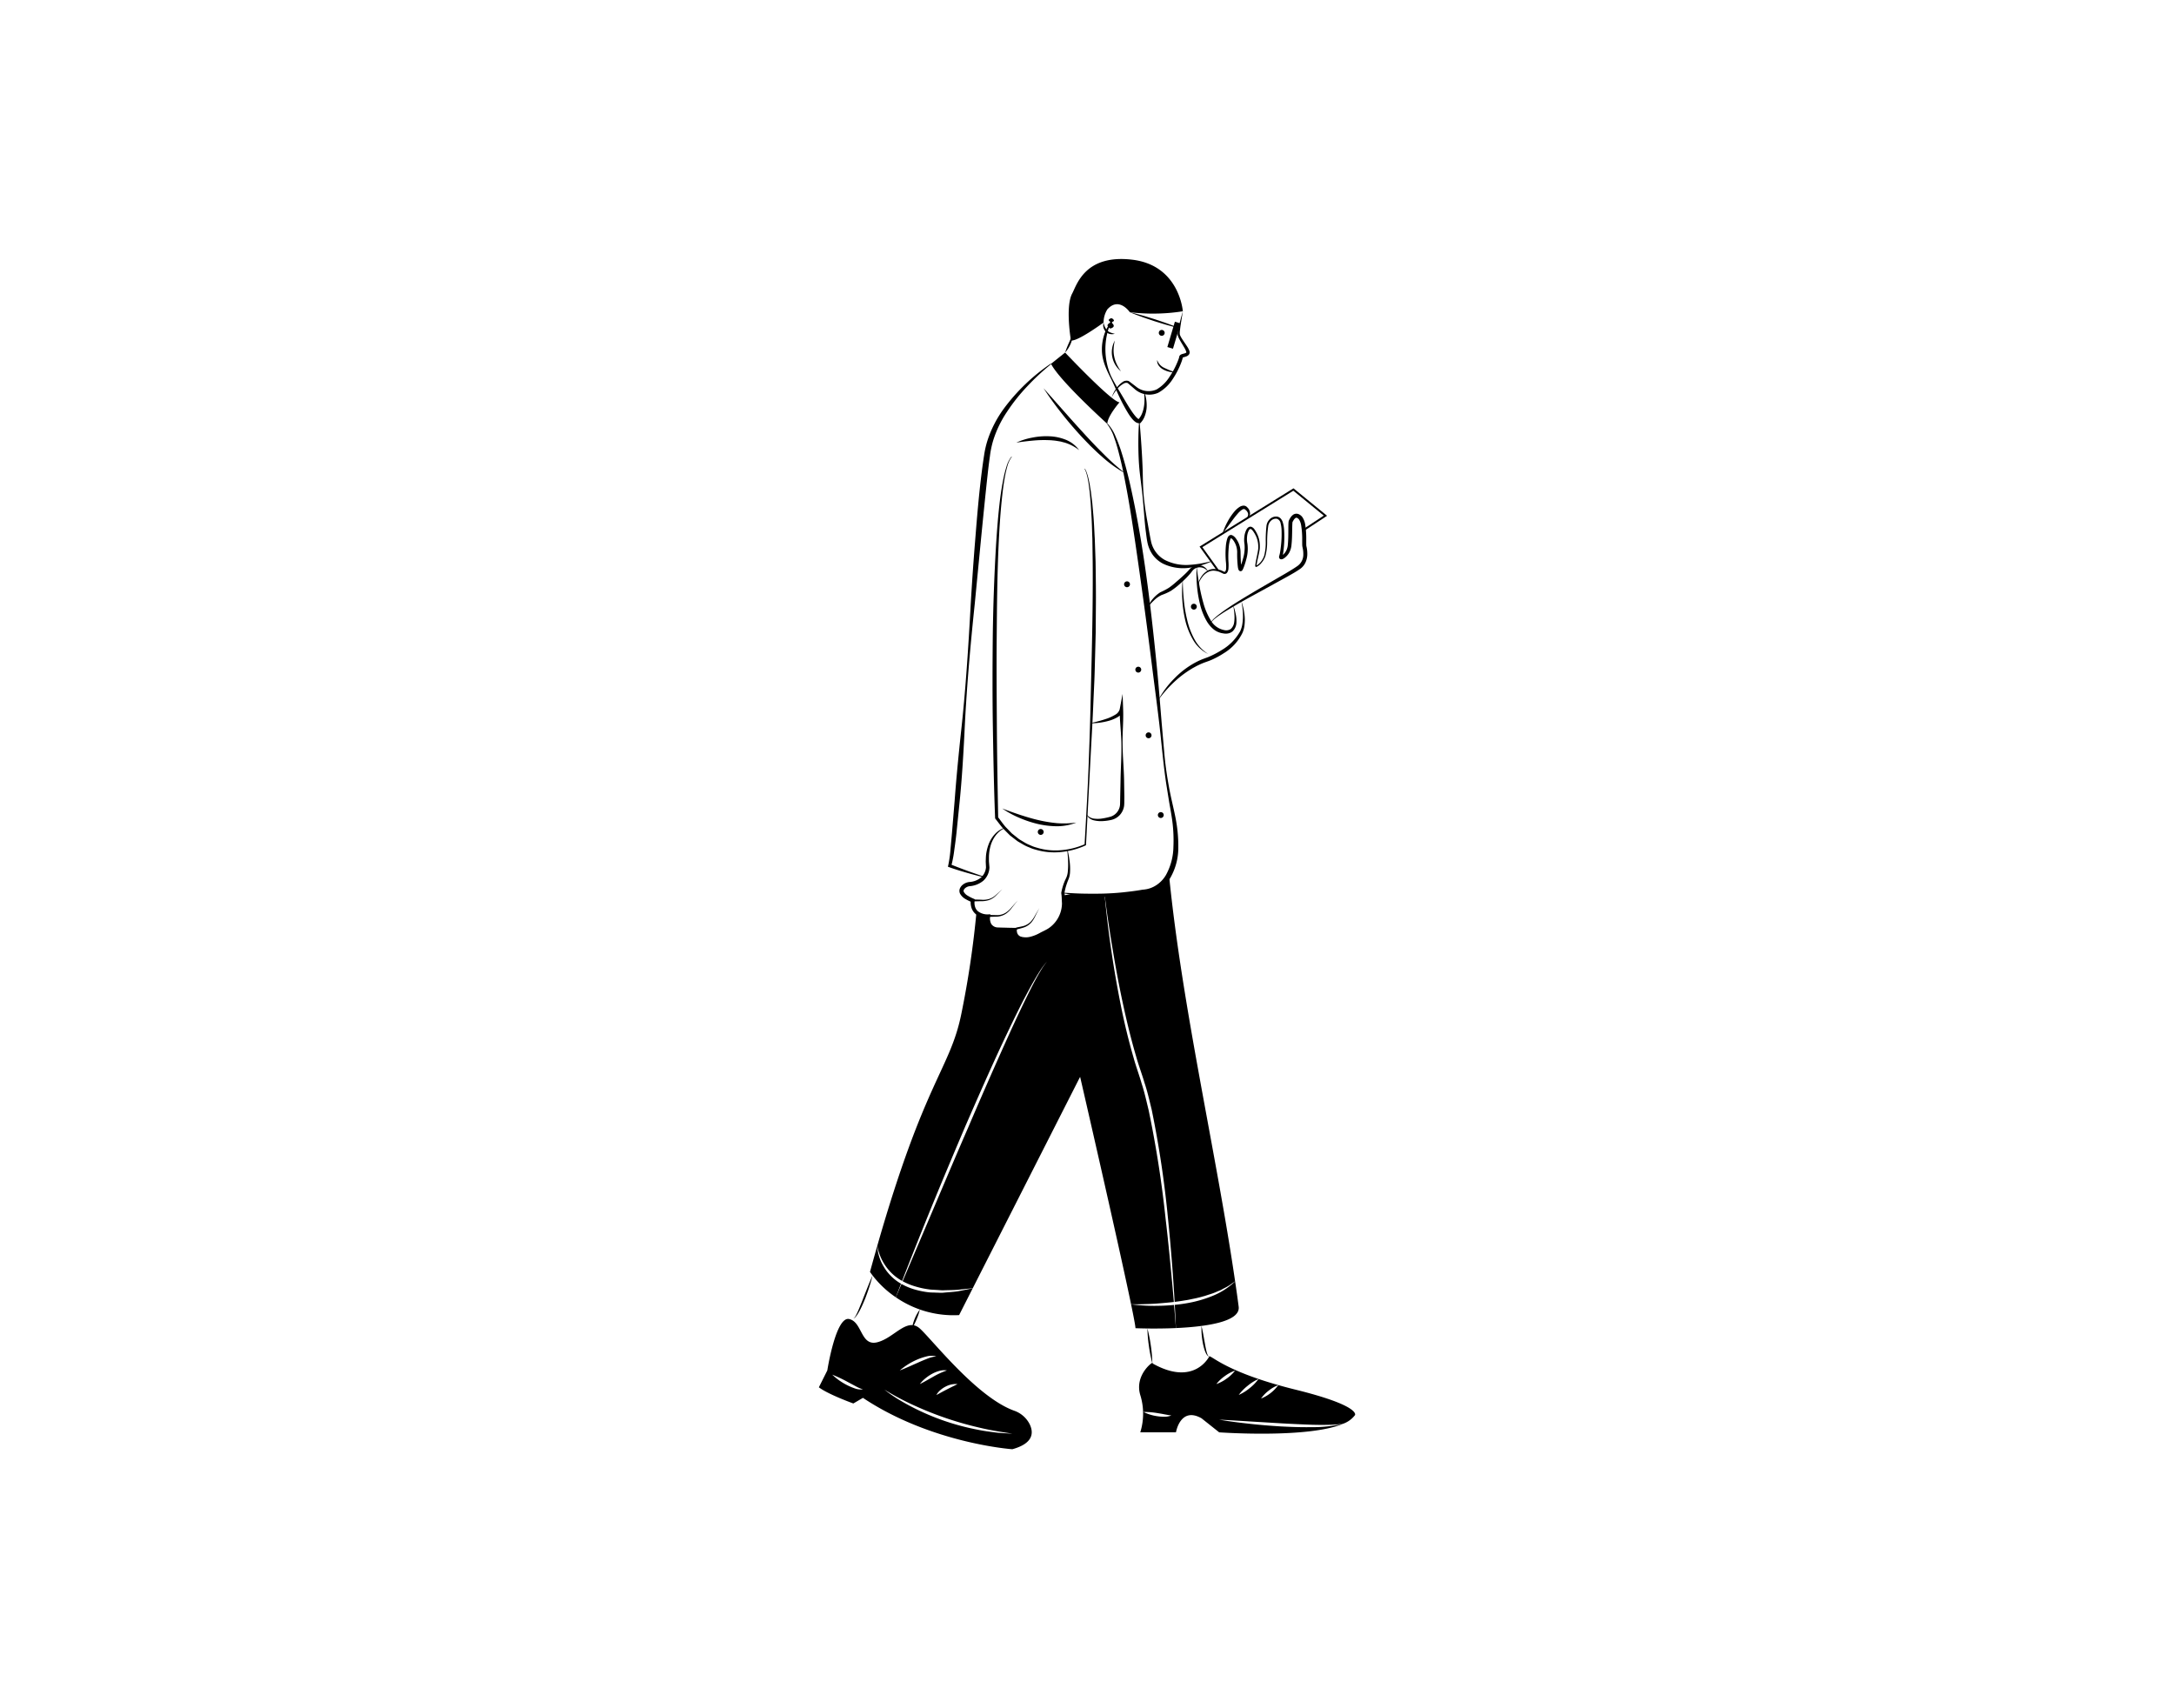 <svg xmlns="http://www.w3.org/2000/svg" data-name="Layer 1" viewBox="0 0 700 550"><path d="M290.114,413.305c-.56,1.46-1.12,2.91-1.68,4.37a31.865,31.865,0,0,1-8.31-8.16c.8-2.93,1.58-5.72,2.35-8.39a14.254,14.254,0,0,0,1.04,4.66,14.508,14.508,0,0,0,1.1,2.15,13.77,13.77,0,0,0,1.42,1.98A15.092,15.092,0,0,0,290.114,413.305Z"/><path d="M308.514 415.735c1.57-.31 3.14-.6 4.69-.95l-4.38 8.63a32.709 32.709 0 01-20.39-5.74l1.83-4.29a18.98 18.98 0 003.91 1.68 26.747 26.747 0 004.75 1c.8.11 1.6.07 2.41.12.8.01 1.61.09 2.41.02C305.333 416.045 306.934 415.975 308.514 415.735zM378.034 420.145c.21 2.48.4 4.97.6 7.45-6.96.31-13.03.04-13.03.04 0-.63-.53-3.45-1.41-7.69a56.068 56.068 0 008.78.48C374.664 420.405 376.353 420.305 378.034 420.145z"/><path d="M377.144,410.075q.435,4.56.82,9.12c-1.67.19-3.34.34-5.02.47-1.45.12-2.91.18-4.36.21-1.46.07-2.92.07-4.39.07-4.21-20.33-16.41-73.25-16.41-73.25l-34.58,68.09c-1.59.13-3.17.31-4.74.47-1.58.14-3.16.11-4.74.18-.78.02-1.57-.1-2.35-.13-.78-.06-1.57-.05-2.34-.18a27.081,27.081,0,0,1-4.56-1.01,19.867,19.867,0,0,1-3.84-1.61l9.44-22.18c3.88-9.12,7.72-18.25,11.68-27.33q5.82-13.665,11.92-27.21c2.03-4.52,4.1-9.02,6.26-13.47,1.09-2.22,2.18-4.45,3.35-6.62.59-1.1,1.19-2.17,1.84-3.23a18.727,18.727,0,0,1,2.15-3.01,19.006,19.006,0,0,0-2.28,2.93c-.68,1.04-1.32,2.1-1.94,3.18-1.24,2.14-2.4,4.34-3.56,6.53-2.26,4.41-4.4,8.88-6.52,13.36-4.21,8.98-8.18,18.06-12.14,27.14-3.88,9.12-7.73,18.25-11.47,27.43q-4.53,11.16-8.9,22.39a15.883,15.883,0,0,1-3.86-3.01,16.408,16.408,0,0,1-4.13-8.28v-.02c15.39-53.78,23.51-56.82,27.12-74.95a304.339,304.339,0,0,0,4.81-32.41,5.389,5.389,0,0,0,3.93,1.15s-.75,4.07,3.17,4.07h5.74s-.75,3.17,3.17,3.02c2.45-.09,4.19-1.24,6.21-2.13a9.822,9.822,0,0,0,5.87-9.05,24.477,24.477,0,0,0-.16-2.48l2.74-.53c3.49.31,7.05.48,10.61.44a347.498,347.498,0,0,0,5.11,34.97c1.14,5.8,2.53,11.57,4.18,17.26.77,2.85,1.84,5.66,2.64,8.47.92,2.79,1.54,5.68,2.24,8.54a351.088,351.088,0,0,1,5.46,34.97C376.014,398.315,376.594,404.195,377.144,410.075Z"/><path d="M397.694,412.565c-.61.41-1.21.82-1.81,1.24a16.673,16.673,0,0,1-1.9,1.05c-.32.17-.63.36-.95.52l-1.01.41a18.242,18.242,0,0,1-2.01.79c-.69.22-1.38.44-2.06.67l-2.1.55c-.7.2-1.41.32-2.12.47s-1.42.31-2.14.4c-1.12.2-2.25.36-3.38.5-.5-8.95-1.23-17.88-2.13-26.8a330.772,330.772,0,0,0-5.26-35.11c-.71-2.88-1.35-5.78-2.3-8.6-.84-2.87-1.89-5.59-2.68-8.45-1.68-5.65-3.05-11.39-4.3-17.16-1.24-5.77-2.32-11.58-3.28-17.41q-1.47-8.67-2.57-17.4a78.905,78.905,0,0,0,12.33-1.05,10.063,10.063,0,0,0,8.39-5.47C380.603,324.185,391.614,371.015,397.694,412.565Z"/><path d="M378.634 427.595q-.165-3.735-.37-7.48c1.17-.12 2.34-.26 3.5-.46a39.475 39.475 0 008.52-2.36 23.043 23.043 0 007.41-4.73q.615 4.095 1.14 8.13C399.484 425.605 388.224 427.155 378.634 427.595zM342.952 113.514s15.102 16.008 17.519 16.008c0 0-3.927 4.531-3.927 6.947 0 0-15.404-13.894-18.123-19.331z"/><path d="M342.235 287.411c2.156.117 4.303.265 6.456.304 2.152.042 4.3.05 6.446-.003 2.145-.058 4.284-.188 6.413-.407 2.127-.231 4.25-.477 6.35-.86l.029-.005.109-.005a8.797 8.797 0 004.23-1.407 9.786 9.786 0 003.136-3.276 19.352 19.352 0 002.418-9.057 47.871 47.871 0 00-.556-9.722c-.241-1.614-.554-3.234-.834-4.869l-.785-4.901c-1.039-6.54-1.555-13.136-2.313-19.687-.76-6.557-1.653-13.098-2.471-19.646q-2.458-19.642-5.329-39.208c-.961-6.519-1.966-13.033-3.227-19.493-.606-3.235-1.297-6.453-2.142-9.626-.203-.797-.422-1.587-.664-2.37-.219-.793-.494-1.562-.767-2.335a13.838 13.838 0 00-2.255-4.306l.131-.136a13.203 13.203 0 012.639 4.233c.329.764.661 1.53.934 2.313.294.778.58 1.559.822 2.352 1.009 3.162 1.861 6.368 2.629 9.59 1.486 6.454 2.721 12.958 3.802 19.481 2.147 13.052 3.632 26.189 4.956 39.332.664 6.572 1.153 13.161 1.707 19.741l.868 9.864c.31 3.279.78 6.543 1.375 9.783.565 3.258 1.379 6.416 2.053 9.689a46.766 46.766 0 011.006 9.983 19.468 19.468 0 01-2.571 9.879 10.904 10.904 0 01-8.818 5.297l.137-.01a64.072 64.072 0 01-6.492.718c-2.172.126-4.347.162-6.516.124q-3.253-.046-6.49-.36c-2.156-.19-4.303-.473-6.438-.807zM316.858 282.456c-1.897-.442-3.778-.947-5.652-1.484-1.875-.539-3.737-1.098-5.586-1.769l-.409-.148.12-.491a40.42 40.42 0 00.718-5.128l.476-5.265.872-10.554c.517-7.044 1.213-14.075 1.949-21.105 1.576-14.052 2.461-28.159 3.231-42.277q.623-10.585 1.487-21.156c.563-7.049 1.153-14.096 2.048-21.131q.332-2.638.742-5.279a30.279 30.279 0 011.241-5.283 36.764 36.764 0 014.957-9.589 62.269 62.269 0 0115.316-14.74l.109.154a75.009 75.009 0 00-7.725 7.187 58.168 58.168 0 00-6.517 8.205 35.197 35.197 0 00-4.466 9.303 30.617 30.617 0 00-1.038 5.052q-.367 2.601-.661 5.227c-.774 7-1.469 14.03-2.165 21.057l-2.038 21.096c-1.481 14.058-2.722 28.138-3.351 42.265-.37 7.06-.791 14.117-1.491 21.154l-1.069 10.557c-.187 1.76-.425 3.515-.675 5.272a39.362 39.362 0 01-1.009 5.32l-.289-.639c1.782.718 3.602 1.413 5.421 2.083 1.824.662 3.662 1.293 5.501 1.924z"/><path d="M336.006 124.992l6.344 7.154c2.11 2.381 4.214 4.763 6.37 7.093 2.134 2.351 4.316 4.655 6.569 6.884a70.967 70.967 0 007.114 6.328 40.833 40.833 0 01-7.785-5.61c-1.224-1.039-2.35-2.177-3.511-3.281-1.116-1.146-2.238-2.289-3.315-3.471-2.154-2.364-4.23-4.796-6.195-7.316C339.62 130.264 337.743 127.675 336.006 124.992zM327.246 142.51a21.829 21.829 0 015.151-1.617 22.822 22.822 0 015.427-.427 15.992 15.992 0 015.377 1.126 10.103 10.103 0 014.281 3.335 14.668 14.668 0 00-4.616-2.412c-.42-.103-.836-.21-1.247-.328-.419-.093-.851-.144-1.273-.219a11.603 11.603 0 00-1.284-.159 12.333 12.333 0 00-1.295-.087 37.189 37.189 0 00-5.235.14C330.781 142.021 329.024 142.239 327.246 142.51zM322.716 260.307c1.945.744 3.884 1.437 5.831 2.083 1.953.626 3.907 1.226 5.894 1.674a44.42 44.42 0 006.01.978 29.681 29.681 0 006.126-.204 17.07 17.07 0 01-6.159 1.186 28.242 28.242 0 01-6.263-.734 36.242 36.242 0 01-5.956-1.985A30.342 30.342 0 01322.716 260.307zM362.887 189.063a.944.944 0 000-1.888.944.944 0 000 1.888zM366.512 216.549a.944.944 0 000-1.888.944.944 0 000 1.888zM369.834 237.692a.944.944 0 000-1.888.944.944 0 000 1.888zM373.761 263.365a.944.944 0 000-1.888.944.944 0 000 1.888zM343.765 273.744a31.98 31.98 0 01.627 3.487 18.697 18.697 0 01.146 3.575 7.061 7.061 0 01-.324 1.831c-.218.625-.444 1.084-.625 1.65a17.08 17.08 0 00-.858 3.295l-.001-.139c.201 1.107.207 2.247.314 3.374a9.805 9.805 0 01-.567 3.447 10.03 10.03 0 01-4.365 5.256 12.944 12.944 0 01-1.541.745l-1.515.661a15.143 15.143 0 01-3.187 1.096 6.346 6.346 0 01-3.389-.134 2.312 2.312 0 01-1.281-1.211 3.053 3.053 0 01-.171-1.761l.215.272c-1.966-.001-3.912.094-5.893.115a3.367 3.367 0 01-2.892-1.331 4.591 4.591 0 01-.618-3.166l.506.592a8.263 8.263 0 01-2.224-.178 4.718 4.718 0 01-2.1-1.042 4.351 4.351 0 01-1.258-2.033 5.705 5.705 0 01-.173-2.347l.375.683a15.304 15.304 0 01-2.046-.994 4.52 4.52 0 01-1.801-1.769 2.091 2.091 0 01-.09-1.547 2.962 2.962 0 01.786-1.164 4.052 4.052 0 012.344-1.033 6.498 6.498 0 003.628-1.37 4.964 4.964 0 001.691-3.337l.003.058-.089-1.892c.02-.633.038-1.267.079-1.898a14.333 14.333 0 01.858-3.707 9.853 9.853 0 011.979-3.234 7.478 7.478 0 013.125-2.057l.037.12a7.604 7.604 0 00-2.802 2.248 10.016 10.016 0 00-1.643 3.168 14.382 14.382 0 00-.594 3.531c-.015.6-.008 1.203-.004 1.802l.156 1.802.004.043-0.0.016a6.032 6.032 0 01-1.963 4.29 7.789 7.789 0 01-4.326 1.757 2.736 2.736 0 00-1.567.676 1.668 1.668 0 00-.431.609.732.732 0 00.037.568 3.375 3.375 0 001.265 1.225 14.118 14.118 0 001.838.94l.449.2-.074.483a4.574 4.574 0 00.101 1.804 3.174 3.174 0 00.878 1.506 5.09 5.09 0 003.526 1.071l.603-.006-.097.598a3.889 3.889 0 00.354 2.511 2.586 2.586 0 002.19 1.113c.959.044 1.955.055 2.931.084.98.03 1.961.045 2.942.05l.268.001-.053.271a2.646 2.646 0 00.119 1.497 1.909 1.909 0 001.051 1.023 5.714 5.714 0 003.153.061 12.44 12.44 0 003.019-1.211c.968-.537 2.021-.968 2.885-1.548a9.787 9.787 0 003.738-4.942 9.924 9.924 0 00.519-3.068c-.08-1.077-.055-2.162-.225-3.239l-.012-.075.011-.064a17.867 17.867 0 01.995-3.495c.208-.544.527-1.131.72-1.607a6.311 6.311 0 00.379-1.611 23.763 23.763 0 00.1-3.466c-.041-1.167-.143-2.336-.268-3.503z"/><path d="M313.201 289.593l2.687.079a6.859 6.859 0 002.599-.233 5.714 5.714 0 002.236-1.351l1.993-1.804-1.884 1.917a5.951 5.951 0 01-2.241 1.535 7.249 7.249 0 01-2.703.408l-2.687.079zM318.336 294.577l2.821.07a5.482 5.482 0 002.603-.747 8.137 8.137 0 002.046-1.881l1.894-2.11-1.774 2.212a8.355 8.355 0 01-1.999 2.047 5.876 5.876 0 01-2.743.951l-2.848.088zM327.172 298.663c.841-.192 1.747-.333 2.535-.566a5.515 5.515 0 002.144-1.309 9.494 9.494 0 001.464-2.126l1.33-2.264-1.192 2.339a9.715 9.715 0 01-1.374 2.267 5.909 5.909 0 01-2.212 1.536c-.875.313-1.697.484-2.548.733zM335.099 268.802a.944.944 0 000-1.888.944.944 0 000 1.888zM351.367 232.76a42.476 42.476 0 005.299-1.475 14.25 14.25 0 002.393-1.15 2.976 2.976 0 001.462-1.729l.942-4.968.177 5.067c.131 3.742-.256 7.49-.184 11.231.031 3.741.399 7.479.481 11.224l.091 5.62-.016 1.408a13.173 13.173 0 01-.064 1.476 5.533 5.533 0 01-1.302 2.851 5.401 5.401 0 01-2.639 1.626 15.568 15.568 0 01-2.868.419 9.784 9.784 0 01-2.894-.233 3.611 3.611 0 01-2.321-1.671l.106-.068a3.435 3.435 0 002.329 1.191 9.235 9.235 0 002.694-.077 20.358 20.358 0 002.645-.593 4.408 4.408 0 002.918-3.619c.044-.376.042-.86.053-1.326l.023-1.398.116-5.603c.057-3.738.341-7.482.269-11.222-.033-3.741-.546-7.474-.567-11.213l1.119.099a3.94 3.94 0 01-2.021 2.401 11.936 11.936 0 01-2.677 1.074 22.571 22.571 0 01-5.551.782zM369.457 195.655a10.758 10.758 0 014.157-4.964 21.976 21.976 0 002.762-1.453 24.52 24.52 0 002.413-1.933q1.207-1.015 2.35-2.09.578-.53 1.119-1.088l.53-.565c.162-.183.345-.384.573-.609a3.638 3.638 0 013.318-.887A3.293 3.293 0 01389.052 184.23a3.187 3.187 0 00-2.476-1.556 3.017 3.017 0 00-2.517.969c-.135.161-.294.366-.464.599-.171.214-.345.425-.524.629q-.535.616-1.1 1.196c-.76.767-1.557 1.487-2.365 2.193a22.657 22.657 0 01-2.602 1.986 17.324 17.324 0 01-2.962 1.325 8.9 8.9 0 00-2.467 1.737A19.046 19.046 0 00369.457 195.655z"/><path d="M385.312 182.407c.216 2.007.511 3.995.853 5.966a56.484 56.484 0 001.317 5.822 21.755 21.755 0 002.272 5.375 6.365 6.365 0 004.242 3.253l.033.005.047.012a2.697 2.697 0 002.212-.32 3.466 3.466 0 001.099-2.146 12.236 12.236 0 00.064-2.722c-.052-.927-.237-1.841-.358-2.774a20.489 20.489 0 01.764 2.718 10.445 10.445 0 01.255 2.867 4.073 4.073 0 01-1.228 2.801 3.167 3.167 0 01-1.492.689 4.082 4.082 0 01-1.625-.047l.079.017a6.036 6.036 0 01-3.035-1.269 9.617 9.617 0 01-2.117-2.412 20.063 20.063 0 01-2.314-5.745 37.979 37.979 0 01-.976-6.022A42.172 42.172 0 01385.312 182.407zM380.832 186.328q.004 3.359.331 6.688a45.061 45.061 0 001.088 6.571 24.163 24.163 0 002.326 6.187 12.699 12.699 0 004.475 4.808 11.454 11.454 0 01-4.892-4.562 22.848 22.848 0 01-2.519-6.283 39.585 39.585 0 01-.958-6.683A40.014 40.014 0 01380.832 186.328z"/><path d="M384.408 196.274a.944.944 0 000-1.888.944.944 0 000 1.888zM372.897 225.466a30.034 30.034 0 015.321-7.114 27.482 27.482 0 017.216-5.327 22.557 22.557 0 012.071-.909l1.057-.391.492-.188.493-.209a28.221 28.221 0 003.814-2.026 16.21 16.21 0 005.932-6.007l.016-.032a8.169 8.169 0 00.698-2.269 17.058 17.058 0 00.206-2.469 19.462 19.462 0 00-.124-2.505c-.1-.834-.233-1.667-.39-2.501l.385 1.213c.106.411.212.823.303 1.239a19.866 19.866 0 01.38 2.536 13.351 13.351 0 01-.03 2.59 8.751 8.751 0 01-.648 2.599l.016-.032a15.703 15.703 0 01-6.084 6.665 26.788 26.788 0 01-3.977 2.149l-.528.217-.543.201-1.022.365a21.457 21.457 0 00-1.987.847c-.658.292-1.277.667-1.918.997-.612.383-1.235.752-1.83 1.164a32.521 32.521 0 00-3.441 2.673A40.147 40.147 0 00372.897 225.466z"/><path d="M385.686,188.101a8.953,8.953,0,0,1,1.089-2.376,6.132,6.132,0,0,1,1.867-1.878,4.262,4.262,0,0,1,2.614-.643,6.889,6.889,0,0,1,2.594.731l.003.001.043.028a.828.828,0,0,0,.373.132.285.285,0,0,0,.25-.119,1.786,1.786,0,0,0,.278-.903,13.354,13.354,0,0,0-.087-2.305,29.848,29.848,0,0,1-.011-4.824,11.654,11.654,0,0,1,.437-2.449,3.251,3.251,0,0,1,.286-.645,1.159,1.159,0,0,1,.811-.602,1.009,1.009,0,0,1,.566.112,2.384,2.384,0,0,1,.32.186,3.251,3.251,0,0,1,.533.452A7.493,7.493,0,0,1,399.443,177.71c.031,1.606.055,3.178.235,4.686a3.851,3.851,0,0,0,.099.5c.002.048.082.146-.026.019a.291.291,0,0,0-.081-.054.412.412,0,0,0-.177-.054.461.461,0,0,0-.28.067c-.085.063-.067.057-.067.057a10.183,10.183,0,0,0,.43-.987,21.258,21.258,0,0,0,.699-2.209,12.352,12.352,0,0,0,.443-4.496,8.295,8.295,0,0,1-.043-2.5,6.029,6.029,0,0,1,.788-2.424l.215-.282c.092-.089.194-.173.294-.255a2.171,2.171,0,0,1,.393-.18,1.986,1.986,0,0,1,.454-.011,2.061,2.061,0,0,1,1.131.886,10.133,10.133,0,0,1,1.148,2.17,8.629,8.629,0,0,1,.521,2.396c.031.407.031.813.03,1.212a7.065,7.065,0,0,1-.145,1.222c-.278,1.564-.729,3.126-.924,4.637a.843.843,0,0,0,.001.104c-.016-.011.04-.003-.095-.091-.052-.014-.02-.013-.034-.011a1.12,1.12,0,0,0,.213-.089,3.465,3.465,0,0,0,.464-.312,5.525,5.525,0,0,0,.821-.801,6.517,6.517,0,0,0,1.107-2.011,17.158,17.158,0,0,0,.492-4.651,42.575,42.575,0,0,1,.223-4.785,3.649,3.649,0,0,1,1.063-2.289,2.889,2.889,0,0,1,2.468-.832,2.064,2.064,0,0,1,1.188.754,3.524,3.524,0,0,1,.585,1.183,11.042,11.042,0,0,1,.4,2.432,34.494,34.494,0,0,1-.039,4.819c-.062.8-.137,1.598-.252,2.402a9.138,9.138,0,0,1-.25,1.251l-.033.138a.05.05,0,0,0-.003-.032c-.007.001-.007-.021-.031-.089a.425.425,0,0,0-.229-.188c-.132-.023-.084-0-.04-.031a1.508,1.508,0,0,0,.172-.091,4.632,4.632,0,0,0,1.363-1.563,5.161,5.161,0,0,0,.542-2.065c.146-1.529.145-3.112.154-4.695.01-.802-.008-1.569.059-2.438l.022-.178.011-.089.042-.157a1.751,1.751,0,0,1,.162-.368c.091-.176.195-.369.311-.558a3.443,3.443,0,0,1,.982-1.083,1.848,1.848,0,0,1,1.736-.15,2.926,2.926,0,0,1,1.185.946,5.882,5.882,0,0,1,.933,2.493,28.26,28.26,0,0,1,.322,4.86l-.002,1.187.01.551a3.564,3.564,0,0,0,.092.497,10.159,10.159,0,0,1,.237,2.522,6.575,6.575,0,0,1-.609,2.55,5.079,5.079,0,0,1-1.709,2.02c-1.374.966-2.75,1.708-4.14,2.5l-8.344,4.587c-2.784,1.517-5.57,3.029-8.304,4.625-1.362.806-2.728,1.605-4.062,2.456-.65.445-1.324.866-1.949,1.345l-.934.726-.834.828-.1-.076.808-.892.905-.784c.607-.518,1.259-.975,1.892-1.46,1.299-.919,2.613-1.817,3.957-2.666,2.686-1.7,5.416-3.326,8.153-4.933l8.23-4.768c1.351-.8,2.741-1.626,3.957-2.49a4.421,4.421,0,0,0,1.801-3.619,8.88,8.88,0,0,0-.221-2.201,4.538,4.538,0,0,1-.119-.672c-.013-.234-.016-.436-.016-.637l-.004-1.192a27.116,27.116,0,0,0-.323-4.621,5.121,5.121,0,0,0-.678-1.937,1.69,1.69,0,0,0-.635-.538.517.517,0,0,0-.531.031,2.242,2.242,0,0,0-.597.672c-.094.148-.18.302-.274.478-.04.071-.135.247-.082.172l.001-.015-.007.058-.015.117c-.064.712-.064,1.533-.082,2.316-.03,1.588-.045,3.183-.221,4.81a6.314,6.314,0,0,1-.707,2.488,5.47,5.47,0,0,1-1.791,1.938,2.409,2.409,0,0,1-.359.175.999.999,0,0,1-.615.06.656.656,0,0,1-.452-.36.48.48,0,0,1-.072-.226,1.541,1.541,0,0,1-.009-.181.877.877,0,0,1,.043-.253l.052-.187a8.618,8.618,0,0,0,.239-1.075c.131-.763.226-1.543.308-2.322a33.648,33.648,0,0,0,.167-4.686,10.304,10.304,0,0,0-.305-2.262,1.844,1.844,0,0,0-1.189-1.473,2.252,2.252,0,0,0-1.886.609,3.043,3.043,0,0,0-.94,1.916,34.68,34.68,0,0,0-.326,4.708,17.449,17.449,0,0,1-.564,4.771,6.906,6.906,0,0,1-1.198,2.122,5.99,5.99,0,0,1-.867.869,3.818,3.818,0,0,1-.517.357,1.333,1.333,0,0,1-.335.136.385.385,0,0,1-.18-.008c-.183-.113-.131-.161-.163-.217a1.061,1.061,0,0,1-.01-.193c.186-1.639.61-3.142.862-4.705a6.615,6.615,0,0,0,.121-1.139,10.664,10.664,0,0,0-.061-1.164,8.045,8.045,0,0,0-.567-2.219,9.483,9.483,0,0,0-1.144-1.986c-.22-.257-.484-.547-.694-.562-.17-.035-.389.125-.565.425a5.296,5.296,0,0,0-.583,2.092,7.37,7.37,0,0,0,.116,2.237,12.035,12.035,0,0,1-.351,4.921,22.331,22.331,0,0,1-.711,2.333,9.498,9.498,0,0,1-.518,1.193.918.918,0,0,1-.262.278.669.669,0,0,1-.418.107.718.718,0,0,1-.249-.073.904.904,0,0,1-.139-.101,1.121,1.121,0,0,1-.289-.507,4.823,4.823,0,0,1-.143-.664,35.984,35.984,0,0,1-.221-4.812,6.499,6.499,0,0,0-1.442-4.039,2.229,2.229,0,0,0-.366-.322,1.376,1.376,0,0,0-.192-.116c-.075-.042-.022-.005-.002-.021.078-.023-.01-.004-.079.125a2.289,2.289,0,0,0-.198.439,10.8,10.8,0,0,0-.421,2.221,34.242,34.242,0,0,0-.119,4.683,13.935,13.935,0,0,1,.003,2.445,2.366,2.366,0,0,1-.506,1.3.992.992,0,0,1-.808.318,1.466,1.466,0,0,1-.727-.284l.046.029c-.379-.161-.748-.363-1.136-.494a5.519,5.519,0,0,0-1.193-.261,3.757,3.757,0,0,0-2.355.451,5.768,5.768,0,0,0-1.839,1.673,9.207,9.207,0,0,0-1.213,2.243Z"/><polygon points="391.865 183.8 386.248 175.985 416.487 157.227 427.301 166.063 419.994 170.877 419.647 170.352 426.239 166.008 416.437 157.998 387.153 176.165 392.376 183.433 391.865 183.8"/><path d="M393.649 171.765a19.994 19.994 0 011.582-3.74 18.772 18.772 0 012.294-3.401 7.52 7.52 0 011.636-1.432 2.541 2.541 0 011.217-.392 1.59 1.59 0 01.735.16 1.783 1.783 0 01.52.422 2.727 2.727 0 01.869 2.086 2.111 2.111 0 01-1.33 1.631 2.1 2.1 0 00.712-1.644 2.242 2.242 0 00-.929-1.363.596.596 0 00-.519-.191 1.503 1.503 0 00-.642.301 7.034 7.034 0 00-1.326 1.254c-.851.955-1.619 2.029-2.409 3.09C395.277 169.617 394.498 170.7 393.649 171.765zM347.482 346.775c-.113-.408-11.34-40.87-13.132-45.877l.593-.213c1.8 5.029 13.033 45.514 13.146 45.922zM280.946 410.654c-.282 1.25-.647 2.474-1.033 3.691-.386 1.218-.836 2.412-1.28 3.611-.49 1.18-.976 2.365-1.557 3.509-.295.57-.603 1.134-.947 1.68a9.328 9.328 0 01-.576.781 1.325 1.325 0 01-.786.542c.574-.27.806-.936 1.094-1.475.282-.564.538-1.144.775-1.731.484-1.171.97-2.344 1.412-3.535l1.411-3.545C279.939 413.001 280.417 411.821 280.946 410.654zM296.183 421.622a18.686 18.686 0 01-1.044 3.134c-.216.502-.434 1.002-.668 1.495-.218.501-.498.969-.675 1.496a4.491 4.491 0 01.214-1.667 13.461 13.461 0 01.549-1.567A13.255 13.255 0 01296.183 421.622z"/><path d="M331.524 458.515a8.855 8.855 0 00-5.01-4.33c-12.07-4.38-26.39-22.91-30.33-26.44-4.18-3.74-8.28 3.07-13.71 4.42-5.42 1.36-4.76-6.56-9.07-7.48-4.3-.92-7.02 16.55-7.02 16.55l-2.72 5.43c2.95 2.27 11.1 5.21 11.1 5.21l3.09-1.81c22.12 14.73 48.11 16.54 48.11 16.54C332.844 464.695 332.844 461.205 331.524 458.515zm-56.46-11.56a19.021 19.021 0 01-2.57-1.12 19.97 19.97 0 01-4.52-3.24 43.872 43.872 0 014.99 2.36l2.4 1.28a14.303 14.303 0 002.49 1.11A5.896 5.896 0 01275.063 446.955zm33.23-1.33c-.59.34-1.17.6-1.74.88-.57.28-1.13.56-1.68.85-1.12.56-2.19 1.18-3.38 1.8a5.48 5.48 0 011.27-1.56 7.785 7.785 0 011.65-1.13A7.08 7.08 0 01308.293 445.625zm-3.4-4.39a25.15 25.15 0 00-4.4 2.02c-1.42.78-2.79 1.63-4.31 2.37a10.348 10.348 0 011.75-1.81 13.692 13.692 0 012.08-1.43 10.691 10.691 0 012.34-.97A5.752 5.752 0 01304.894 441.235zm-9.73-3.43a18.032 18.032 0 013.08-1.05 6.18 6.18 0 013.25-.05 10.846 10.846 0 00-3.03.8c-.97.38-1.93.78-2.89 1.22-1.93.84-3.83 1.75-5.86 2.51A22.156 22.156 0 01295.164 437.805zm28.05 23.63c-.92-.07-1.85-.11-2.76-.24-1.82-.24-3.65-.46-5.46-.84a77.247 77.247 0 01-20.89-7.12c-1.65-.83-3.26-1.74-4.84-2.69a48.833 48.833 0 01-4.53-3.15 86.59 86.59 0 009.7 5.15 109.127 109.127 0 0020.72 7.06c3.55.87 7.17 1.42 10.81 1.99C325.043 461.555 324.124 461.495 323.214 461.435zM369.448 427.734a45.299 45.299 0 011.109 5.562 44.743 44.743 0 01.486 5.65 44.785 44.785 0 01-1.109-5.562A45.301 45.301 0 01369.448 427.734zM386.862 426.904c.417 1.698.694 3.4 1 5.093.145.848.302 1.691.479 2.527a12.43 12.43 0 00.327 1.23 2.809 2.809 0 00.244.576.55.55 0 00.479.331.578.578 0 01-.611-.228 3.008 3.008 0 01-.394-.552 7.615 7.615 0 01-.518-1.224 18.501 18.501 0 01-.625-2.548A24.86 24.86 0 01386.862 426.904z"/><path d="M417.034 447.395q-2.91-.72-5.43-1.44a12.885 12.885 0 01-5.56 4.34 10.951 10.951 0 012.47-2.56 11.378 11.378 0 013.09-1.78c-2.37-.67-4.48-1.33-6.37-1.97a14.674 14.674 0 01-2.87 2.96 15.194 15.194 0 01-3.51 2.18 15.502 15.502 0 012.88-2.95 14.959 14.959 0 013.5-2.19c-11.55-3.92-14.88-7.17-15.84-7.32 0 0-4.77 9.98-18.35 2.28 1.02-1.2-5.95 3.37-3.89 10.21a20.207 20.207 0 010 12.01h11.49s1.39-8.38 8.22-4.53l5.7 4.53s28.72 2.05 39.94-2.78a41.76 41.76 0 01-9.97 1.11c-3.35.06-6.7-.06-10.04-.23-3.34-.21-6.67-.46-9.99-.84-3.33-.36-6.64-.77-9.94-1.34 3.34.16 6.67.38 10 .58l9.99.6c3.33.19 6.65.34 9.98.46 1.66.04 3.33.07 4.99.02a34.657 34.657 0 004.98-.36 8.26 8.26 0 003.78-2.76S438.324 452.645 417.034 447.395zm-42.18 8.74a13.631 13.631 0 01-2.3-.17 14.852 14.852 0 01-4.38-1.36 25.206 25.206 0 014.54.37c.74.12 1.47.24 2.21.39.74.13 1.46.28 2.24.36A5.593 5.593 0 01374.853 456.135zm20.12-12.28a12.583 12.583 0 01-3.32 1.77 12.808 12.808 0 012.73-2.58 12.983 12.983 0 013.31-1.77A12.286 12.286 0 01394.974 443.855zM342.952 113.514a29.767 29.767 0 011.188-3.035l.627-1.472a5.971 5.971 0 00.45-1.534 3.06 3.06 0 01.02 1.676 9.038 9.038 0 01-.521 1.581A10.274 10.274 0 01342.952 113.514z"/><path d="M355.336,103.849s-8.484,6.235-10.51,5.76c0,0-1.874-10.895.416-15.124,1.42-2.622,4.053-12.686,19.306-10.874s16.31,16.612,16.31,16.612c-1.39.218-2.851.399-4.38.529a62.382,62.382,0,0,1-12.686-.227s-3.474-5.135-7.249-.906A8.026,8.026,0,0,0,355.336,103.849Z"/><path d="M380.859 100.224c-.311 2.024-.694 4.041-.92 6.06a5.272 5.272 0 00-.057 1.397 5.681 5.681 0 00.631 1.276c.523.852 1.127 1.674 1.691 2.553a6.838 6.838 0 01.771 1.48 1.501 1.501 0 01.075.587 1.333 1.333 0 01-.25.611 1.945 1.945 0 01-.882.588c-.279.102-.538.167-.765.237-.209.048-.454.195-.361.136a.269.269 0 00.041-.107c-.002-.055-.008.054-.015.096l-.024.166c-.037.152-.07.288-.11.42q-.116.39-.25.76a26.465 26.465 0 01-2.852 5.587 13.007 13.007 0 01-4.647 4.389 7.08 7.08 0 01-6.393-.342 7.001 7.001 0 01-1.294-.948l-1.184-1.016-.59-.507c-.23-.183-.329-.311-.49-.353a1.6 1.6 0 00-1.203.225 7.426 7.426 0 00-2.226 1.929 13.367 13.367 0 00-1.627 2.571 11.073 11.073 0 011.359-2.77 7.87 7.87 0 012.191-2.268 2.19 2.19 0 011.717-.364 1.212 1.212 0 01.458.229c.152.105.215.161.327.244l.601.459 1.199.917a6.34 6.34 0 006.653.912 12.133 12.133 0 004.111-4.02 26.185 26.185 0 002.775-5.289q.137-.347.25-.69l.095-.319.006-.023c.004-.021.007.025.017-.093a.887.887 0 01.172-.46 1.244 1.244 0 01.547-.406 3.47 3.47 0 01.433-.144c.264-.072.503-.126.707-.195a1.001 1.001 0 00.403-.216.297.297 0 00.042-.089 1.1 1.1 0 00-.03-.168 6.17 6.17 0 00-.585-1.262c-.492-.873-1.054-1.735-1.552-2.656a6.233 6.233 0 01-.632-1.51 5.101 5.101 0 01.139-1.65C379.769 104.171 380.271 102.19 380.859 100.224zM355.336 103.849a5.013 5.013 0 001.142 2.497 2.992 2.992 0 001.097.723 9.209 9.209 0 001.386.404 6.008 6.008 0 01-.752.13 3.235 3.235 0 01-.775-.063 2.628 2.628 0 01-1.407-.755A3.06 3.06 0 01355.336 103.849z"/><path d="M363.793 100.526c1.368.305 2.715.675 4.058 1.055 1.344.379 2.671.811 4.007 1.214 1.321.452 2.649.877 3.962 1.353 1.312.476 2.622.962 3.91 1.515-1.368-.304-2.715-.674-4.058-1.054-1.344-.38-2.671-.811-4.006-1.215-1.32-.453-2.65-.877-3.962-1.354C366.391 101.564 365.082 101.078 363.793 100.526zM374.063 108.115a.944.944 0 000-1.888.944.944 0 000 1.888z"/><rect width="8.506" height="1.888" x="373.737" y="106.982" transform="rotate(-73.468 377.99 107.926)"/><path d="M360.962 119.555a7.819 7.819 0 01-2.81-4.595 7.446 7.446 0 01-.067-2.754 7.774 7.774 0 01.877-2.571 15.465 15.465 0 00-.388 2.621 9.482 9.482 0 00.195 2.576 10.387 10.387 0 00.823 2.457A13.146 13.146 0 00360.962 119.555zM358.011 102.492a1.478 1.478 0 01.583.49c.077.148.136.294-.001.415-.139.121-.458.218-.531.347-.084.128 0 .277.158.436a1.049 1.049 0 01.32.456.655.655 0 01.062.423c-.124.261-.373.506-1.011.7l-.187-.024c-.568-.35-.747-.65-.801-.934a.656.656 0 01.167-.394 1.049 1.049 0 01.425-.361c.193-.114.312-.237.263-.381-.039-.143-.322-.318-.426-.47-.102-.151-.008-.278.104-.402a1.478 1.478 0 01.688-.327z"/><path d="M357.549,104.149a21.768,21.768,0,0,0,.124,16.797c1.275,2.647,2.883,5.128,4.353,7.657.748,1.257,1.487,2.517,2.301,3.705a20.204,20.204,0,0,0,1.261,1.696,6.443,6.443,0,0,0,.678.692,1.309,1.309,0,0,0,.542.3l-.388.164a6.386,6.386,0,0,0,1.202-1.799,9.555,9.555,0,0,0,.671-2.216,12.213,12.213,0,0,0,.216-2.37c.003-.401-.018-.805-.025-1.212l-.105-1.22.123-.028a14.882,14.882,0,0,1,.594,2.417,12.961,12.961,0,0,1,.103,2.527,9.743,9.743,0,0,1-.536,2.524,6.415,6.415,0,0,1-1.382,2.333l-.156.16-.233.004a2.276,2.276,0,0,1-1.447-.538,5.486,5.486,0,0,1-.879-.861,14.6,14.6,0,0,1-1.336-1.861c-.782-1.28-1.498-2.576-2.159-3.897-1.34-2.634-2.385-5.399-3.748-8.004-1.312-2.62-2.545-5.487-2.526-8.556a15.127,15.127,0,0,1,.648-4.477,12.085,12.085,0,0,1,1.997-4.008Z"/><path d="M366.915 135.639c.456 5.241.822 10.46 1.011 15.696.065 2.619.076 5.248.301 7.86.084 1.309.289 2.605.428 3.908.184 1.298.399 2.592.613 3.884.489 2.555.887 5.208 1.432 7.67a8.96 8.96 0 004.366 5.635 14.969 14.969 0 007.292 1.606 34.505 34.505 0 007.673-1.223l.037.12a26.275 26.275 0 01-7.668 2.074 14.912 14.912 0 01-7.967-1.411 9.658 9.658 0 01-3.191-2.71 10.535 10.535 0 01-1.719-3.789c-.306-1.369-.419-2.63-.604-3.949-.172-1.305-.286-2.617-.407-3.926-.203-2.624-.42-5.241-.678-7.853-.267-2.611-.653-5.215-.923-7.832-.261-2.617-.35-5.246-.378-7.874-.007-2.629.029-5.259.258-7.886zM378.451 119.877a7.587 7.587 0 01-3.76-.838 4.423 4.423 0 01-1.543-1.257 2.634 2.634 0 01-.549-1.874 4.243 4.243 0 002.385 2.575A26.436 26.436 0 00378.451 119.877zM349.232 150.911a2.161 2.161 0 01.52.835 6.065 6.065 0 01.326.899 16.531 16.531 0 01.483 1.844c.311 1.235.45 2.496.683 3.745l.466 3.775.334 3.786c.224 2.526.301 5.057.459 7.586l.261 7.593c.07 5.063.148 10.128.088 15.189l-.053 7.594-.197 7.59c-.077 2.53-.117 5.061-.225 7.589l-.341 7.584c-.21 5.057-.488 10.11-.776 15.162l-1.584 30.318-.007.138-.118.054a24.838 24.838 0 01-7.945 2.135 21.091 21.091 0 01-8.202-.782 11.276 11.276 0 01-1.955-.697 12.272 12.272 0 01-1.884-.874l-1.801-1.043c-.567-.396-1.103-.838-1.655-1.256l-.823-.636c-.262-.225-.494-.484-.742-.724l-1.467-1.471c-.921-1.028-1.719-2.161-2.585-3.24l-.079-.099-.006-.165c-.38-9.742-.561-19.485-.719-29.231-.16-9.746-.127-19.494-.031-29.242q.187-14.622 1.043-29.231c.31-4.867.68-9.732 1.265-14.578.302-2.422.678-4.837 1.179-7.229a34.653 34.653 0 01.917-3.551 9.454 9.454 0 011.629-3.282l.092.086a9.315 9.315 0 00-1.489 3.268 34.313 34.313 0 00-.796 3.549c-.427 2.391-.708 4.807-.954 7.225-.5 4.837-.787 9.697-1.013 14.557-.442 9.724-.524 19.463-.603 29.199-.096 9.737-.005 19.476.05 29.215.065 9.739.243 19.479.423 29.215l-.086-.264c.822 1.055 1.579 2.171 2.454 3.181l1.394 1.443c.236.236.456.492.706.713l.783.624c.526.411 1.035.847 1.575 1.238l1.717 1.031a11.645 11.645 0 001.8.871 10.703 10.703 0 001.873.703 20.5 20.5 0 007.941.892 23.671 23.671 0 007.785-1.961l-.125.192c.578-10.101 1.16-20.204 1.482-30.317.178-5.056.346-10.112.452-15.169l.363-15.168c.235-10.111.405-20.223.321-30.332l-.108-7.58c-.106-2.523-.133-5.053-.305-7.572l-.222-3.782-.336-3.772c-.189-1.244-.285-2.51-.551-3.741a16.372 16.372 0 00-.416-1.84 5.954 5.954 0 00-.289-.893l-.18-.432a2.219 2.219 0 00-.251-.353z"/></svg>